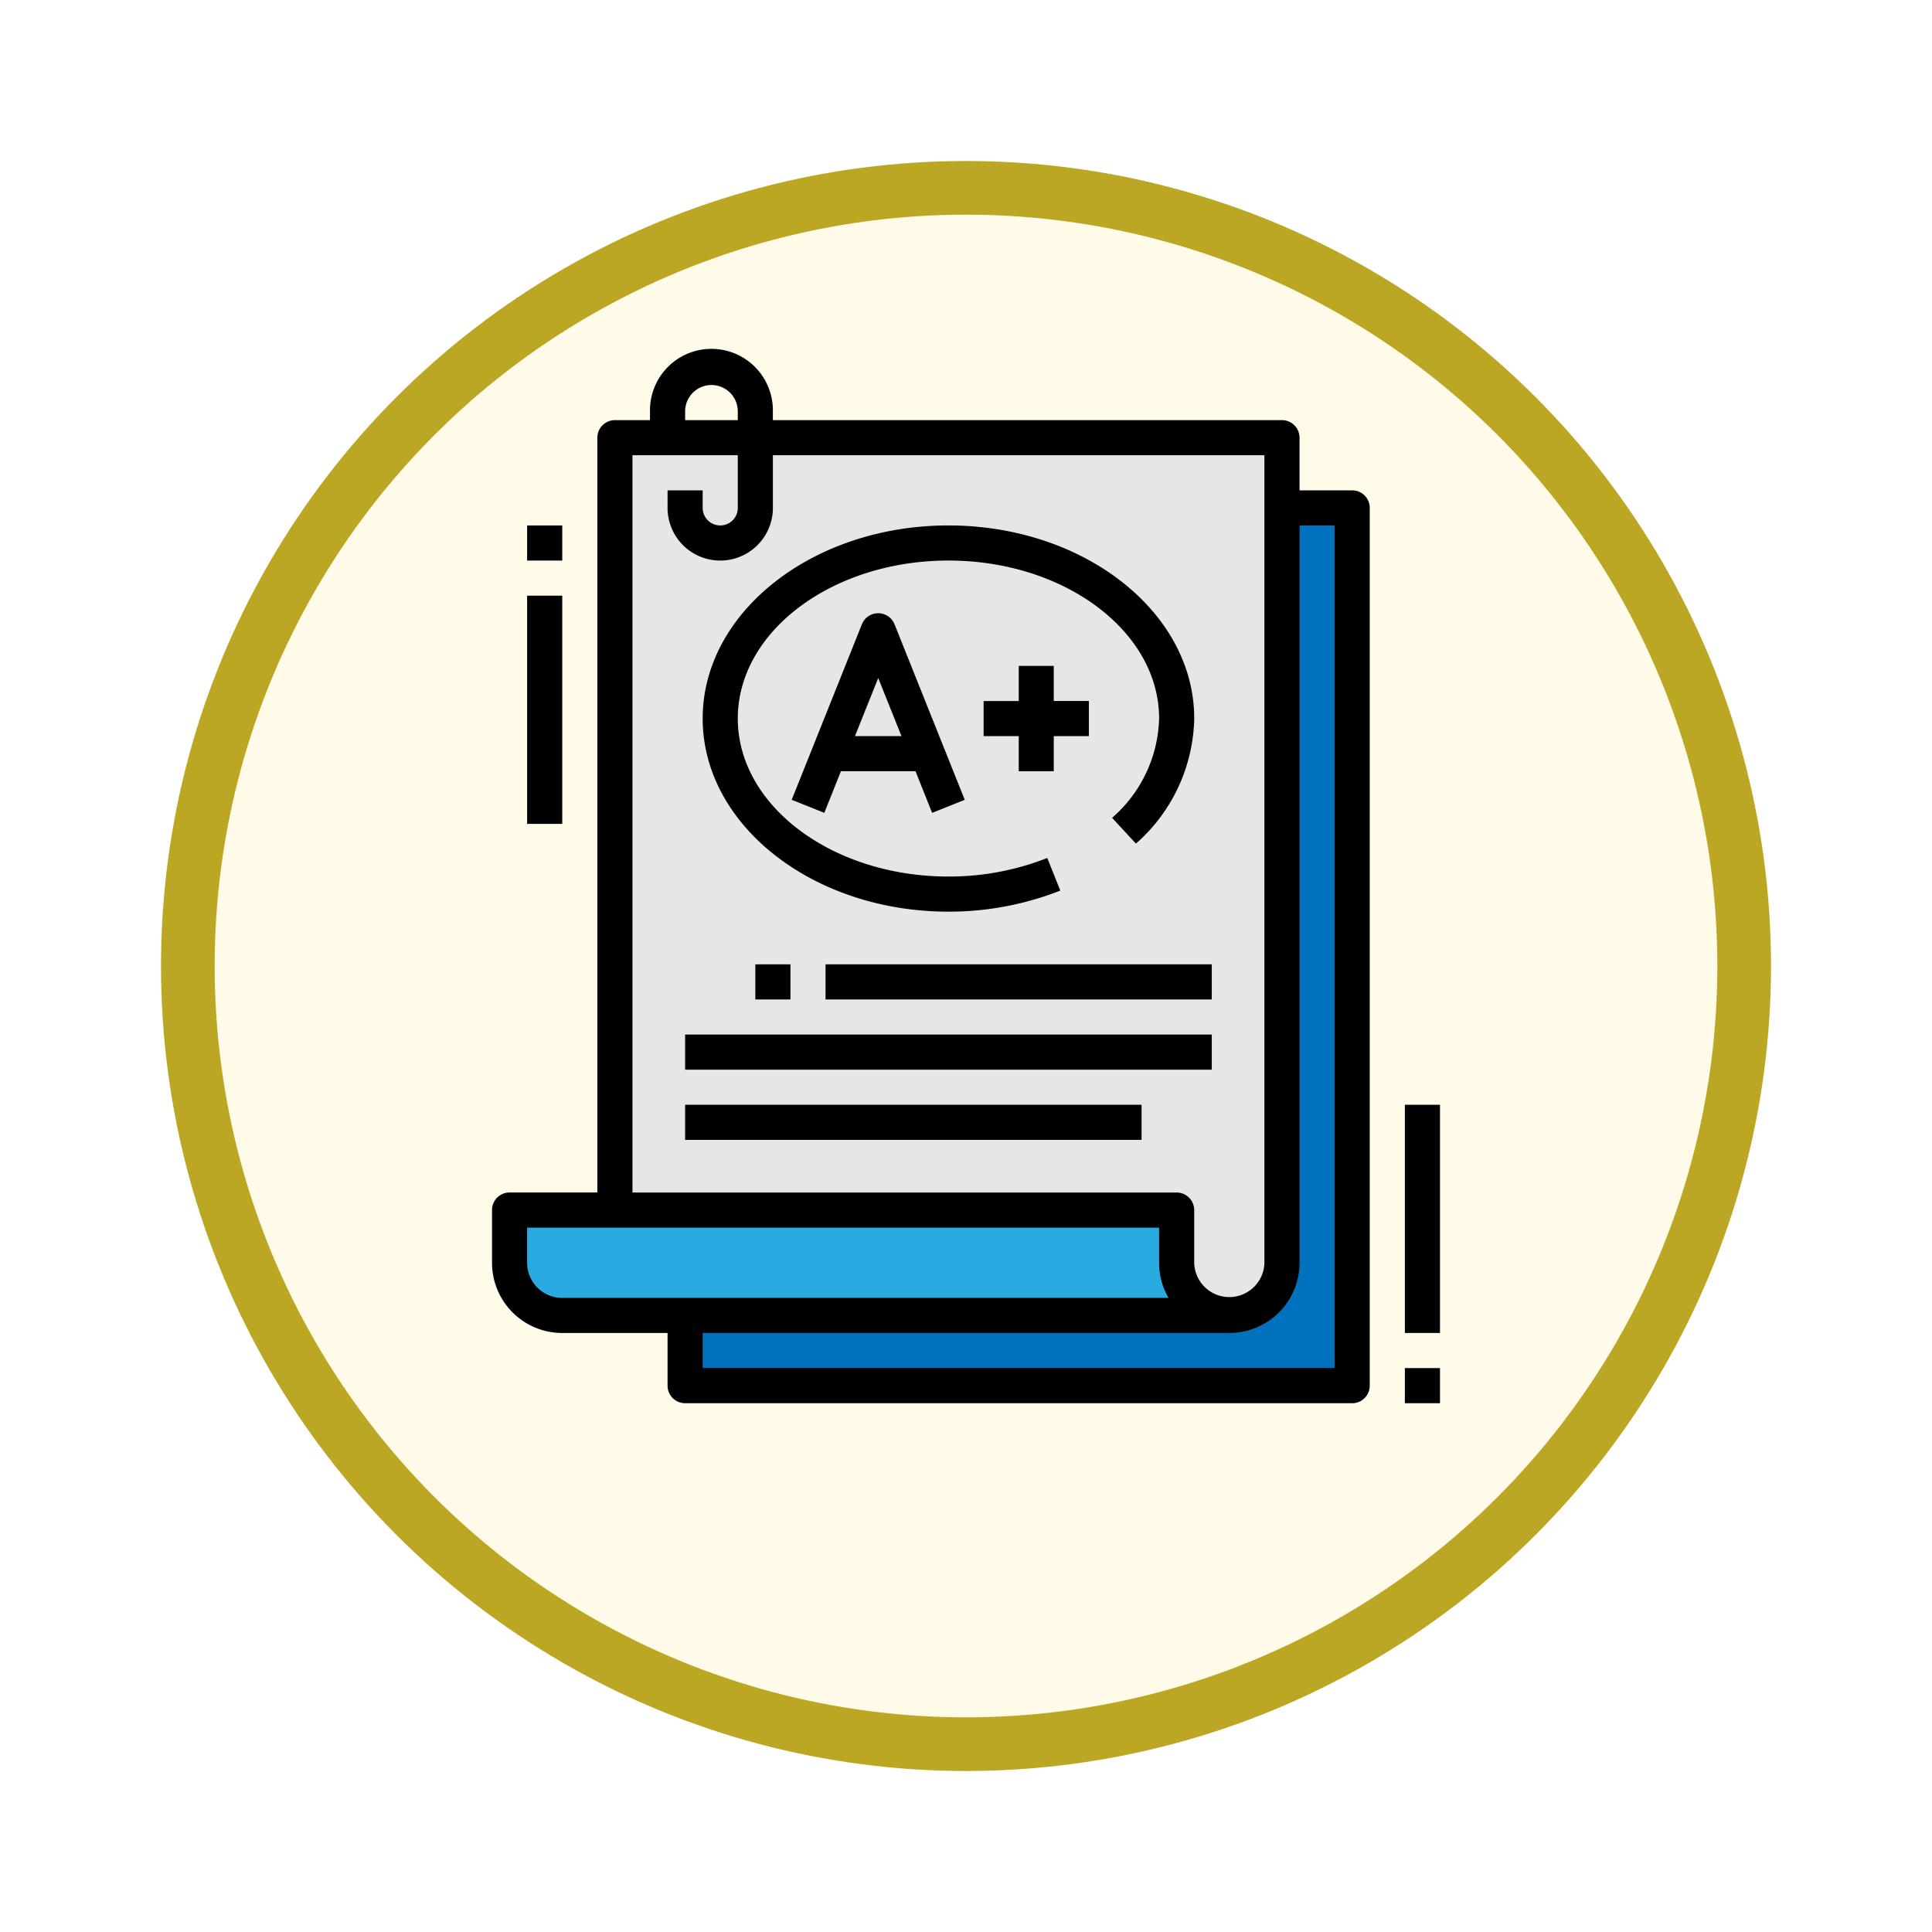 <svg xmlns="http://www.w3.org/2000/svg" xmlns:xlink="http://www.w3.org/1999/xlink" width="108" height="108" viewBox="0 0 108 108">
  <defs>
    <filter id="Fondo" x="0" y="0" width="108" height="108" filterUnits="userSpaceOnUse">
      <feOffset dy="3" input="SourceAlpha"/>
      <feGaussianBlur stdDeviation="3" result="blur"/>
      <feFlood flood-opacity="0.161"/>
      <feComposite operator="in" in2="blur"/>
      <feComposite in="SourceGraphic"/>
    </filter>
  </defs>
  <g id="_48" data-name="48" transform="translate(-588 -6729)">
    <g transform="matrix(1, 0, 0, 1, 588, 6729)" filter="url(#Fondo)">
      <g id="Fondo-2" data-name="Fondo" transform="translate(9 6)" fill="#fffbe8" stroke="#bca724" stroke-width="3">
        <circle cx="45" cy="45" r="45" stroke="none"/>
        <circle cx="45" cy="45" r="43.5" fill="none"/>
      </g>
    </g>
    <g id="Grupo_1144538" data-name="Grupo 1144538" transform="translate(589.904 6748.56)">
      <rect id="Rectángulo_405781" data-name="Rectángulo 405781" width="37.291" height="49.067" transform="translate(36.395 8.832)" fill="#0071bc"/>
      <path id="Trazado_980054" data-name="Trazado 980054" d="M85.333,91.733V42.667h37.291V88.79a2.944,2.944,0,0,1-2.944,2.944H85.333Z" transform="translate(-52.864 -37.76)" fill="#e6e6e6"/>
      <path id="Trazado_980055" data-name="Trazado 980055" d="M74.368,424.021h0a2.944,2.944,0,0,1-2.944-2.944v-2.944H34.133v2.944a2.944,2.944,0,0,0,2.944,2.944Z" transform="translate(-7.552 -370.048)" fill="#29abe2"/>
      <path id="Trazado_980056" data-name="Trazado 980056" d="M268.458,159.488v-1.963h1.963v-1.963h-1.963V153.6H266.5v1.963h-1.963v1.963H266.5v1.963Z" transform="translate(-211.456 -135.936)"/>
      <path id="Trazado_980057" data-name="Trazado 980057" d="M176.11,128a.981.981,0,0,0-.912.616l-3.925,9.813,1.823.73.93-2.328h4.167l.93,2.328,1.823-.73-3.925-9.813A.982.982,0,0,0,176.11,128Zm-1.3,6.869,1.3-3.246,1.3,3.246Z" transform="translate(-128.921 -113.28)"/>
      <path id="Trazado_980058" data-name="Trazado 980058" d="M141.739,106.924a16.976,16.976,0,0,0,6.253-1.178l-.73-1.822a14.98,14.98,0,0,1-5.523,1.037c-6.493,0-11.776-3.963-11.776-8.832s5.283-8.832,11.776-8.832,11.776,3.963,11.776,8.832a7.615,7.615,0,0,1-2.629,5.55l1.333,1.441a9.551,9.551,0,0,0,3.259-6.991c0-5.952-6.163-10.795-13.739-10.795S128,90.178,128,96.129,134.163,106.924,141.739,106.924Z" transform="translate(-90.624 -75.522)"/>
      <path id="Trazado_980059" data-name="Trazado 980059" d="M29.525,54.955h5.888V57.9a.982.982,0,0,0,.981.981H73.685a.982.982,0,0,0,.981-.981V8.832a.982.982,0,0,0-.981-.981H70.741V4.907a.982.982,0,0,0-.981-.981H41.3V3.435a3.435,3.435,0,1,0-6.869,0v.491H32.469a.982.982,0,0,0-.981.981V47.1H26.581a.982.982,0,0,0-.981.981v2.944A3.926,3.926,0,0,0,29.525,54.955Zm41.216-3.925V9.813H72.7v47.1H37.376V54.954h29.44A3.925,3.925,0,0,0,70.741,51.029ZM36.395,3.435a1.472,1.472,0,1,1,2.944,0v.491H36.395ZM33.451,5.888h5.888V8.832a.981.981,0,0,1-1.963,0V7.851H35.413v.981a2.944,2.944,0,0,0,5.888,0V5.888H68.778V51.029a1.963,1.963,0,0,1-3.925,0V48.085a.982.982,0,0,0-.981-.981H33.451ZM27.563,49.067H62.891v1.963a3.9,3.9,0,0,0,.527,1.963H29.525a1.962,1.962,0,0,1-1.963-1.963V49.067Z"/>
      <rect id="Rectángulo_405782" data-name="Rectángulo 405782" width="1.963" height="1.963" transform="translate(40.32 34.347)"/>
      <rect id="Rectángulo_405783" data-name="Rectángulo 405783" width="21.589" height="1.963" transform="translate(44.245 34.347)"/>
      <rect id="Rectángulo_405784" data-name="Rectángulo 405784" width="29.44" height="1.963" transform="translate(36.395 38.272)"/>
      <rect id="Rectángulo_405785" data-name="Rectángulo 405785" width="25.515" height="1.963" transform="translate(36.395 42.197)"/>
      <rect id="Rectángulo_405786" data-name="Rectángulo 405786" width="1.963" height="12.757" transform="translate(76.629 42.197)"/>
      <rect id="Rectángulo_405787" data-name="Rectángulo 405787" width="1.963" height="1.963" transform="translate(76.629 56.917)"/>
      <rect id="Rectángulo_405788" data-name="Rectángulo 405788" width="1.963" height="12.757" transform="translate(27.563 13.739)"/>
      <rect id="Rectángulo_405789" data-name="Rectángulo 405789" width="1.963" height="1.963" transform="translate(27.563 9.813)"/>
    </g>
  </g>
</svg>
